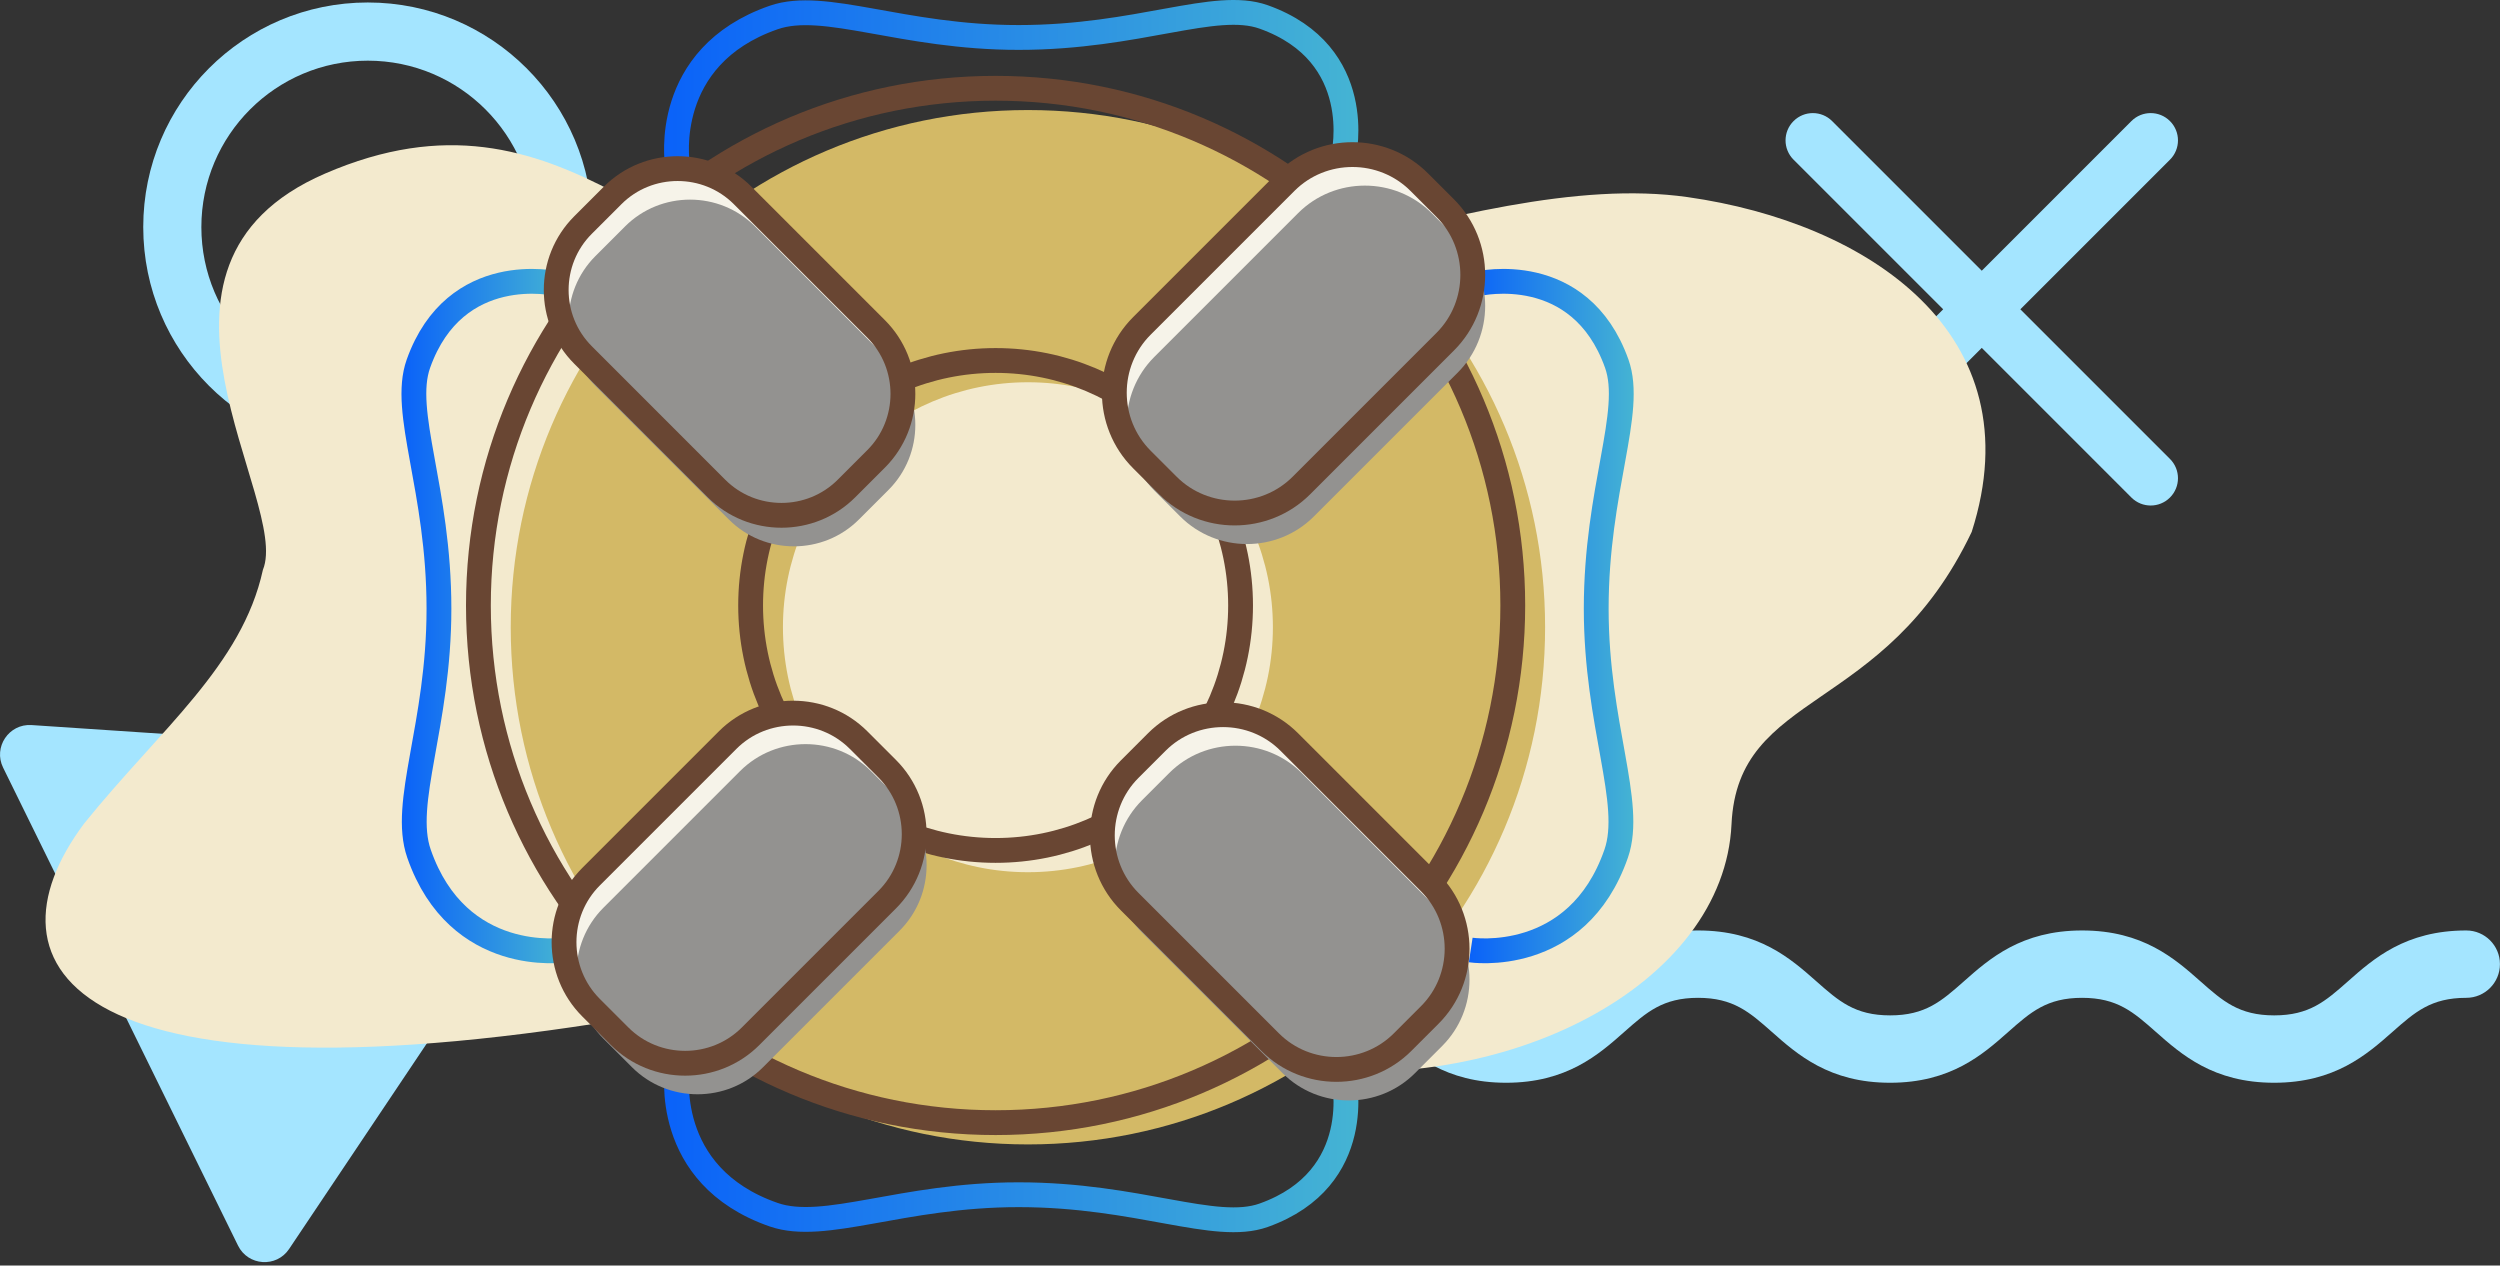 <svg width="403" height="204" viewBox="0 0 403 204" fill="none" xmlns="http://www.w3.org/2000/svg">
<rect x="0" y="0" width="403" height="204" fill="#333333" stroke="none"/>
<g clip-path="url(#clip0)">
<path d="M38.37 200.79L0.5 123.74C-1.12 120.45 1.43 116.64 5.09 116.88L90.75 122.6C94.41 122.84 96.43 126.96 94.39 130.01L46.6 201.34C44.56 204.39 39.99 204.08 38.37 200.79Z" fill="#A4E5FF"/>
<path d="M59.29 0.4C39.3 0.4 23.09 16.61 23.09 36.6C23.09 56.59 39.3 72.8 59.29 72.8C79.28 72.8 95.49 56.59 95.49 36.6C95.49 16.61 79.28 0.4 59.29 0.4ZM59.29 63.44C44.47 63.44 32.46 51.43 32.46 36.61C32.46 21.79 44.47 9.78 59.29 9.78C74.11 9.78 86.12 21.79 86.12 36.61C86.12 51.42 74.11 63.44 59.29 63.44Z" fill="#A4E5FF"/>
<path d="M366.59 174.54C356.79 174.54 351.65 169.99 347.51 166.33C343.91 163.15 341.31 160.85 335.63 160.85C329.95 160.85 327.35 163.15 323.75 166.33C319.62 169.99 314.47 174.54 304.68 174.54C294.89 174.54 289.74 169.99 285.61 166.33C282.01 163.15 279.41 160.85 273.73 160.85C268.05 160.85 265.45 163.15 261.85 166.33C257.72 169.99 252.57 174.54 242.78 174.54C232.98 174.54 227.84 169.99 223.71 166.33C220.11 163.15 217.51 160.85 211.83 160.85C208.83 160.85 206.4 158.42 206.4 155.42C206.4 152.42 208.83 149.99 211.83 149.99C221.63 149.99 226.77 154.54 230.9 158.2C234.5 161.38 237.1 163.68 242.78 163.68C248.46 163.68 251.06 161.38 254.66 158.2C258.79 154.54 263.94 149.99 273.73 149.99C283.53 149.99 288.67 154.54 292.81 158.2C296.41 161.38 299.01 163.68 304.69 163.68C310.37 163.68 312.97 161.38 316.57 158.2C320.7 154.54 325.85 149.99 335.64 149.99C345.44 149.99 350.58 154.54 354.72 158.2C358.32 161.38 360.92 163.68 366.6 163.68C372.28 163.68 374.88 161.38 378.48 158.2C382.61 154.54 387.76 149.99 397.56 149.99C400.56 149.99 402.99 152.42 402.99 155.42C402.99 158.42 400.56 160.85 397.56 160.85C391.88 160.85 389.28 163.15 385.68 166.33C381.53 169.99 376.38 174.54 366.59 174.54Z" fill="#A4E5FF"/>
<path d="M325.68 49.86L349.8 25.74C351.52 24.02 351.52 21.24 349.8 19.52C348.08 17.8 345.3 17.8 343.58 19.52L319.46 43.64L295.34 19.52C293.62 17.8 290.84 17.8 289.12 19.52C287.4 21.24 287.4 24.02 289.12 25.74L313.24 49.86L289.12 73.98C287.4 75.7 287.4 78.48 289.12 80.2C290.84 81.92 293.62 81.92 295.34 80.2L319.46 56.08L343.58 80.2C345.3 81.92 348.08 81.92 349.8 80.2C351.52 78.48 351.52 75.7 349.8 73.98L325.68 49.86Z" fill="#A4E5FF"/>
<path d="M105.03 163.52C136.07 158.02 172.93 167 206.2 171.88C243.04 177.28 277.93 158.59 279.12 132.87C280.13 111.11 303.75 115.35 317.84 85.74C328.1 53.73 300.99 35.88 272.02 31.77C236.57 26.75 187.09 54.87 141.37 49.51C108.51 45.66 91.14 11.22 52.4 27.98C18 42.86 46.95 80.8 42.38 91.86C39 107.3 25.9 117.47 13.58 132.73C-3.81 155.95 11.63 179.8 105.03 163.52Z" fill="#F3EACE"/>
<path d="M165.7 17.74C119.66 17.74 82.33 55.07 82.33 101.11C82.33 147.15 119.66 184.48 165.7 184.48C211.74 184.48 249.07 147.15 249.07 101.11C249.07 55.07 211.74 17.74 165.7 17.74ZM165.7 140.6C143.89 140.6 126.21 122.92 126.21 101.11C126.21 79.3 143.89 61.62 165.7 61.62C187.51 61.62 205.19 79.3 205.19 101.11C205.19 122.92 187.51 140.6 165.7 140.6Z" fill="#D3B966"/>
<path d="M160.49 14.23C114.45 14.23 77.12 51.56 77.12 97.6C77.12 143.64 114.45 180.97 160.49 180.97C206.53 180.97 243.86 143.64 243.86 97.6C243.86 51.56 206.54 14.23 160.49 14.23ZM160.49 137.09C138.68 137.09 121 119.41 121 97.6C121 75.79 138.68 58.11 160.49 58.11C182.3 58.11 199.98 75.79 199.98 97.6C199.98 119.41 182.3 137.09 160.49 137.09Z" stroke="#694633" stroke-width="4" stroke-miterlimit="10" stroke-linecap="round" stroke-linejoin="round"/>
<path d="M89.7 45.72C89.7 45.72 73.4 41.93 67.45 58.62C64.66 66.45 70.76 78.78 70.76 98.11C70.76 116.95 64.69 129.4 67.54 137.6C73.85 155.77 90.99 153.14 90.99 153.14" stroke="url(#paint0_linear)" stroke-width="4" stroke-miterlimit="10"/>
<path d="M238.37 45.72C238.37 45.72 254.67 41.93 260.62 58.62C263.41 66.45 257.31 78.78 257.31 98.11C257.31 116.95 263.38 129.4 260.53 137.6C254.22 155.77 237.08 153.14 237.08 153.14" stroke="url(#paint1_linear)" stroke-width="4" stroke-miterlimit="10"/>
<path d="M216.6 24.98C216.6 24.98 220.39 8.68 203.7 2.73C195.87 -0.06 183.54 6.04 164.21 6.04C145.37 6.04 132.92 -0.03 124.72 2.82C106.55 9.13 109.18 26.27 109.18 26.27" stroke="url(#paint2_linear)" stroke-width="4" stroke-miterlimit="10"/>
<path d="M216.6 173.65C216.6 173.65 220.39 189.95 203.7 195.9C195.87 198.69 183.54 192.59 164.21 192.59C145.37 192.59 132.92 198.66 124.72 195.81C106.55 189.5 109.18 172.36 109.18 172.36" stroke="url(#paint3_linear)" stroke-width="4" stroke-miterlimit="10"/>
<path d="M94.98 37.28L99.76 32.5C105.52 26.74 114.95 26.74 120.71 32.5L142.23 54.02C147.99 59.78 147.99 69.21 142.23 74.97L137.45 79.75C131.69 85.51 122.26 85.51 116.5 79.75L94.98 58.22C89.22 52.46 89.22 43.04 94.98 37.28Z" fill="#F6F3E9"/>
<path d="M183.1 124.99L187.48 120.61C193.35 114.74 202.96 114.74 208.83 120.61L231.48 143.26C237.35 149.13 237.35 158.74 231.48 164.61L227.1 168.99C221.23 174.86 211.62 174.86 205.75 168.99L183.1 146.34C177.23 140.47 177.23 130.86 183.1 124.99Z" fill="#F6F3E9"/>
<path d="M100.88 168.04L96.28 163.44C90.47 157.63 90.47 148.12 96.28 142.32L118.29 120.31C124.1 114.5 133.61 114.5 139.41 120.31L144.01 124.91C149.82 130.72 149.82 140.23 144.01 146.03L122 168.04C116.2 173.85 106.69 173.85 100.88 168.04Z" fill="#F6F3E9"/>
<path d="M189.26 79.26L185.07 75.07C179.15 69.15 179.15 59.46 185.07 53.54L208.25 30.36C214.17 24.44 223.86 24.44 229.78 30.36L233.97 34.55C239.89 40.47 239.89 50.16 233.97 56.08L210.79 79.26C204.87 85.18 195.18 85.18 189.26 79.26Z" fill="#F6F3E9"/>
<path d="M95.98 41.28L100.76 36.5C106.52 30.74 115.95 30.74 121.71 36.5L143.23 58.02C148.99 63.78 148.99 73.21 143.23 78.97L138.45 83.75C132.69 89.51 123.26 89.51 117.5 83.75L95.98 62.22C90.22 56.46 90.22 47.04 95.98 41.28Z" fill="#939290"/>
<path d="M184.1 128.99L188.48 124.61C194.35 118.74 203.96 118.74 209.83 124.61L232.48 147.26C238.35 153.13 238.35 162.74 232.48 168.61L228.1 172.99C222.23 178.86 212.62 178.86 206.75 172.99L184.1 150.34C178.23 144.47 178.23 134.86 184.1 128.99Z" fill="#939290"/>
<path d="M101.88 172.04L97.28 167.44C91.47 161.63 91.47 152.12 97.28 146.32L119.29 124.31C125.1 118.5 134.61 118.5 140.41 124.31L145.01 128.91C150.82 134.72 150.82 144.23 145.01 150.03L123 172.04C117.2 177.85 107.69 177.85 101.88 172.04Z" fill="#939290"/>
<path d="M190.26 83.26L186.07 79.07C180.15 73.15 180.15 63.46 186.07 57.54L209.25 34.36C215.17 28.44 224.86 28.44 230.78 34.36L234.97 38.55C240.89 44.47 240.89 54.16 234.97 60.08L211.79 83.26C205.87 89.18 196.18 89.18 190.26 83.26Z" fill="#939290"/>
<path d="M93.98 36.28L98.76 31.5C104.52 25.74 113.95 25.74 119.71 31.5L141.23 53.02C146.99 58.78 146.99 68.21 141.23 73.97L136.45 78.75C130.69 84.51 121.26 84.51 115.5 78.75L93.98 57.22C88.22 51.46 88.22 42.04 93.98 36.28Z" stroke="#694633" stroke-width="4" stroke-miterlimit="10" stroke-linecap="round" stroke-linejoin="round"/>
<path d="M182.1 123.99L186.48 119.61C192.35 113.74 201.96 113.74 207.83 119.61L230.48 142.26C236.35 148.13 236.35 157.74 230.48 163.61L226.1 167.99C220.23 173.86 210.62 173.86 204.75 167.99L182.1 145.34C176.23 139.47 176.23 129.86 182.1 123.99Z" stroke="#694633" stroke-width="4" stroke-miterlimit="10" stroke-linecap="round" stroke-linejoin="round"/>
<path d="M99.88 167.04L95.28 162.44C89.47 156.63 89.47 147.12 95.28 141.32L117.29 119.31C123.1 113.5 132.61 113.5 138.41 119.31L143.01 123.91C148.82 129.72 148.82 139.23 143.01 145.03L121 167.04C115.2 172.85 105.69 172.85 99.88 167.04Z" stroke="#694633" stroke-width="4" stroke-miterlimit="10" stroke-linecap="round" stroke-linejoin="round"/>
<path d="M188.26 78.26L184.07 74.07C178.15 68.15 178.15 58.46 184.07 52.54L207.25 29.36C213.17 23.44 222.86 23.44 228.78 29.36L232.97 33.55C238.89 39.47 238.89 49.16 232.97 55.08L209.79 78.26C203.87 84.18 194.18 84.18 188.26 78.26Z" stroke="#694633" stroke-width="4" stroke-miterlimit="10" stroke-linecap="round" stroke-linejoin="round"/>
</g>
<defs>
<linearGradient id="paint0_linear" x1="64.719" y1="99.316" x2="91.285" y2="99.316" gradientUnits="userSpaceOnUse">
<stop stop-color="#0A62F9"/>
<stop offset="1" stop-color="#45B4D3"/>
</linearGradient>
<linearGradient id="paint1_linear" x1="236.785" y1="99.316" x2="263.352" y2="99.316" gradientUnits="userSpaceOnUse">
<stop stop-color="#0A62F9"/>
<stop offset="1" stop-color="#45B4D3"/>
</linearGradient>
<linearGradient id="paint2_linear" x1="107.042" y1="13.283" x2="218.966" y2="13.283" gradientUnits="userSpaceOnUse">
<stop stop-color="#0A62F9"/>
<stop offset="1" stop-color="#45B4D3"/>
</linearGradient>
<linearGradient id="paint3_linear" x1="107.042" y1="185.349" x2="218.966" y2="185.349" gradientUnits="userSpaceOnUse">
<stop stop-color="#0A62F9"/>
<stop offset="1" stop-color="#45B4D3"/>
</linearGradient>
<clipPath id="clip0">
<rect width="402.98" height="203.46" fill="white"/>
</clipPath>
</defs>
</svg>
